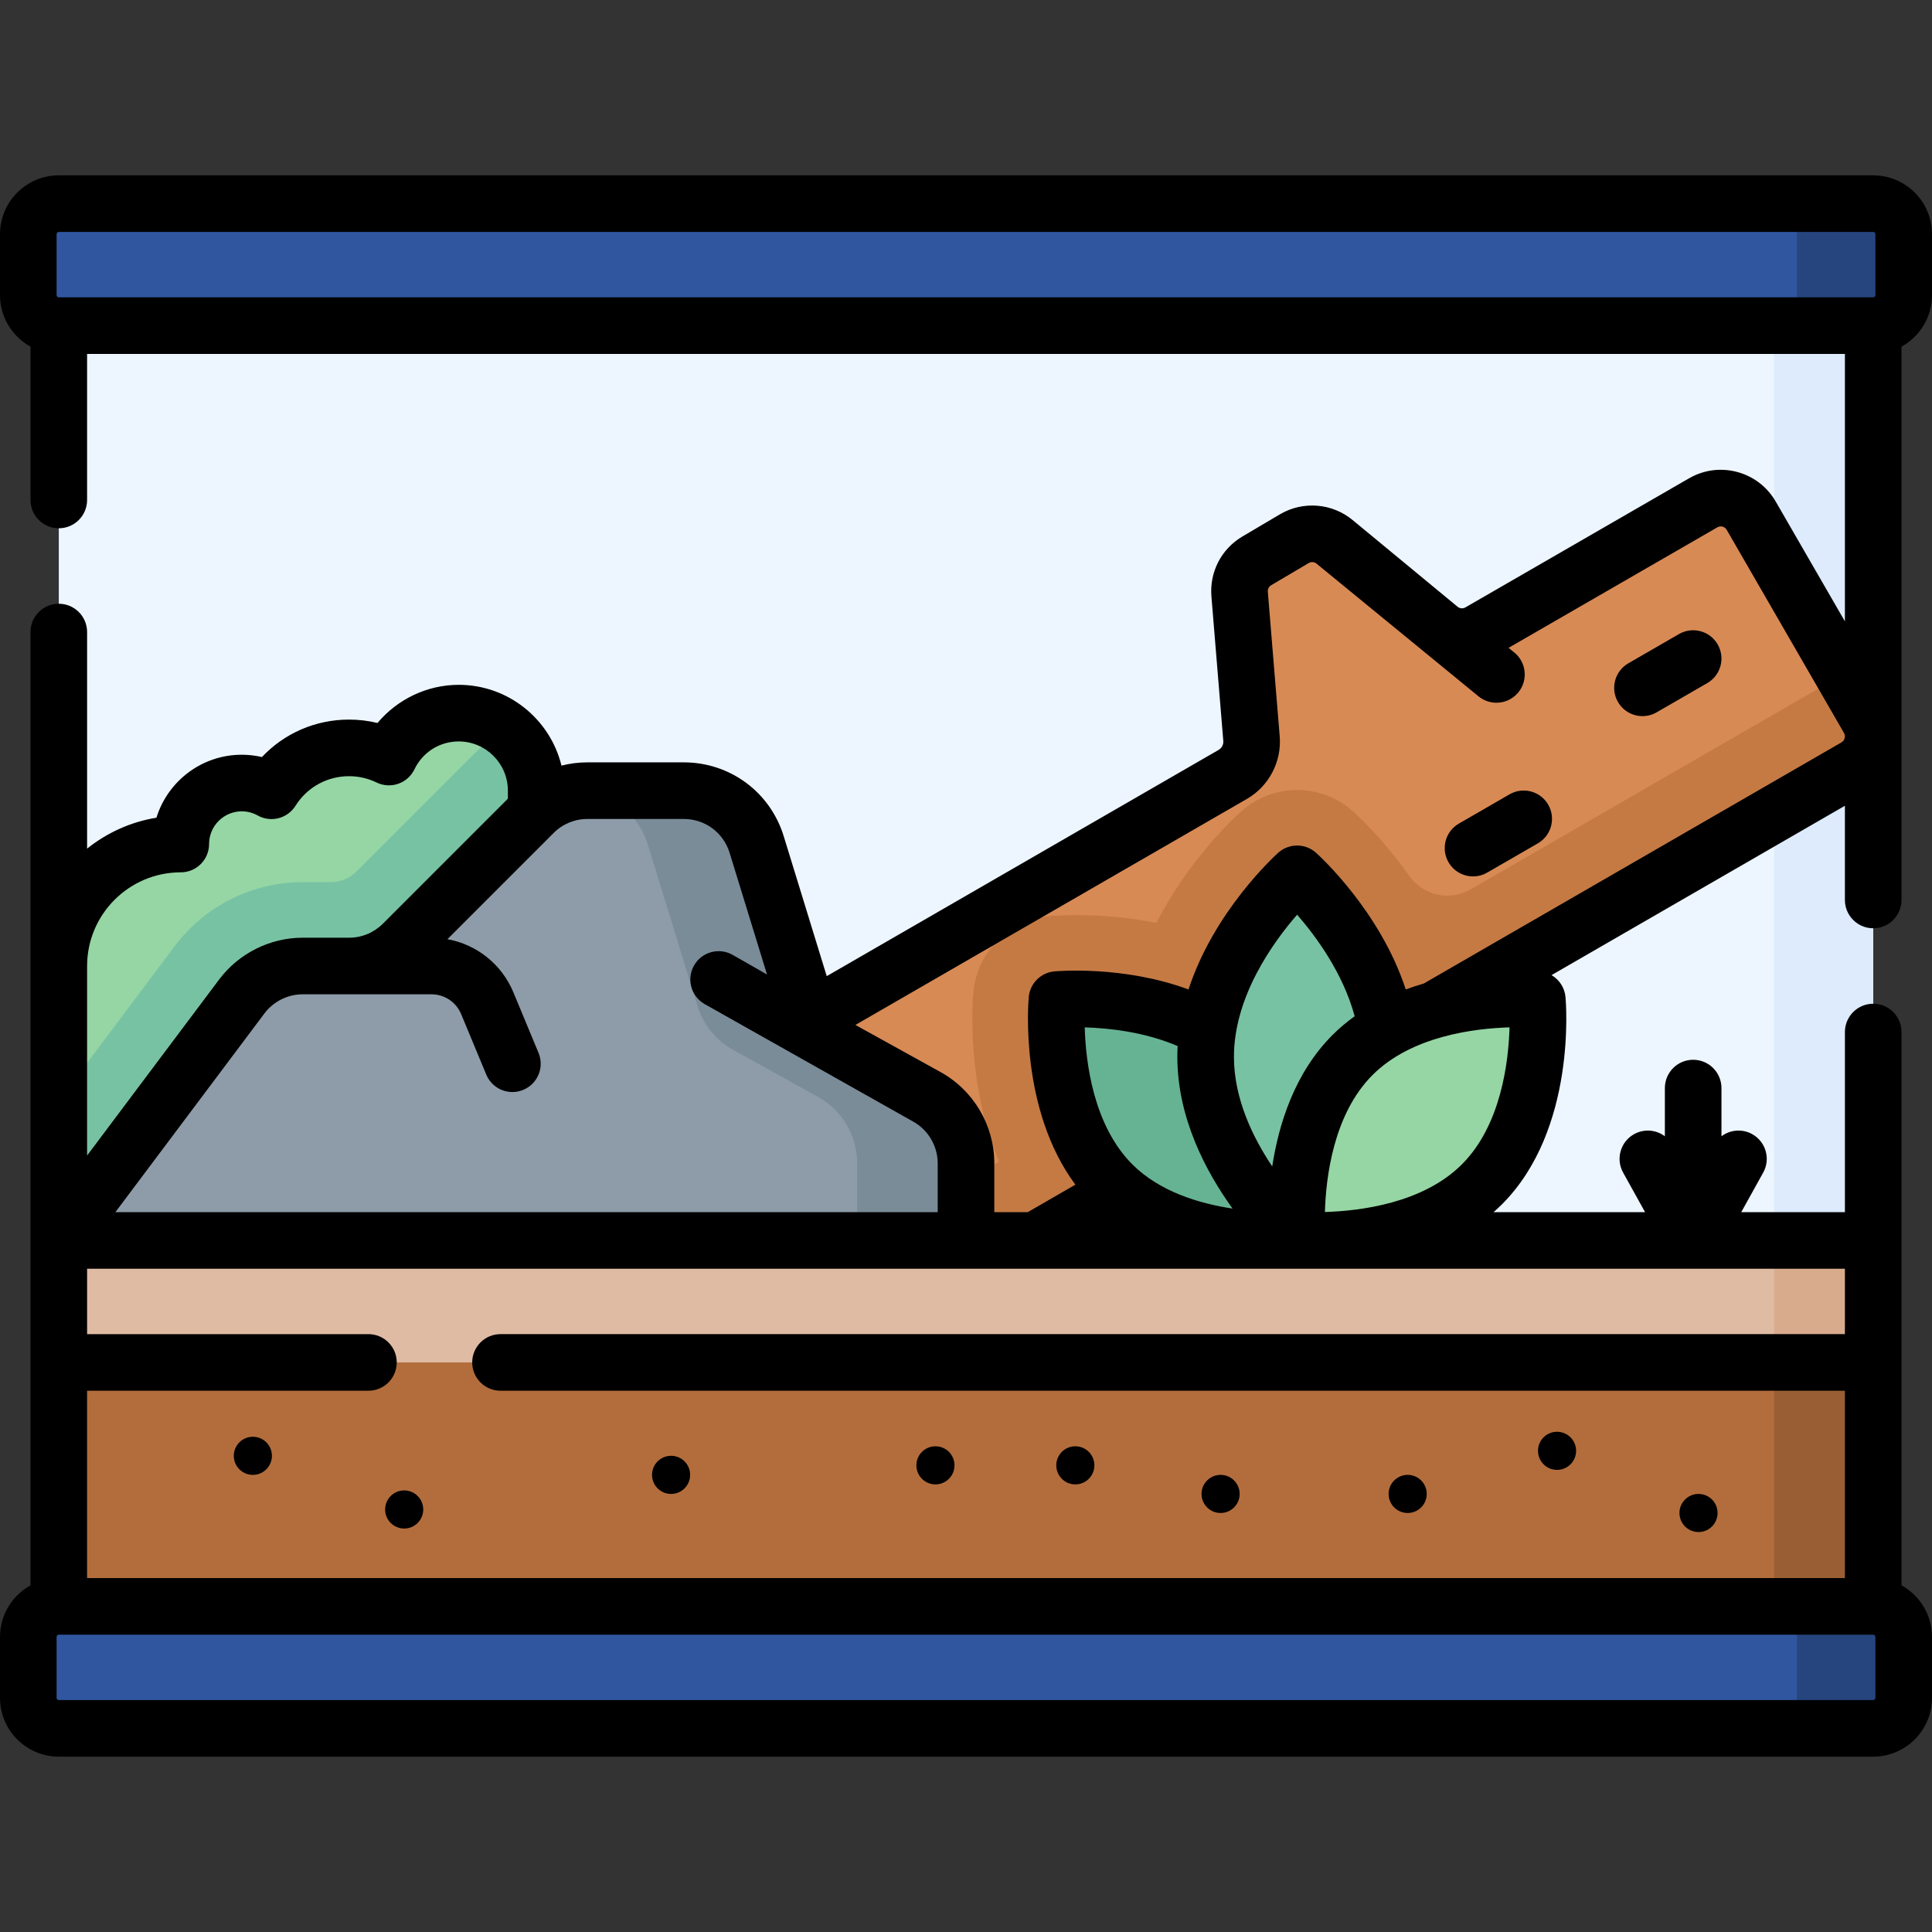 <svg id="Capa_1" enable-background="new 0 0 512 512" height="512" viewBox="0 0 512 512" width="512" xmlns="http://www.w3.org/2000/svg"><rect x="0" y="0" width="512" height="512" fill="#333333" stroke="none"/><g><g><path d="m15.581 86.293h480.837v242.439h-480.837z" fill="#edf6ff"/></g><g><path d="m470.154 86.293h26.264v242.439h-26.264z" fill="#ddebfd"/></g><g><path d="m451.345 133.252-59.246 34.206c-3.375 1.949-7.605 1.595-10.61-.888l-27.804-22.972c-3.031-2.504-7.307-2.84-10.692-.839l-9.927 5.868c-3.077 1.818-4.844 5.234-4.552 8.796l3.143 38.321c.316 3.854-1.618 7.544-4.967 9.478l-139.127 80.325c-4.463 2.577-5.992 8.284-3.416 12.747l31.075 53.823c2.577 4.463 8.284 5.992 12.747 3.416l263.781-152.294c4.463-2.577 5.992-8.284 3.416-12.747l-31.075-53.823c-2.576-4.464-8.283-5.994-12.746-3.417z" fill="#d88a55"/></g><g><path d="m495.167 190.491-6.788-11.757-98.687 56.977c-5.506 3.179-12.529 1.631-16.196-3.563-6.818-9.657-13.453-15.811-14.921-17.125-4.219-3.778-9.523-5.667-14.825-5.667s-10.606 1.889-14.825 5.667c-2.024 1.812-13.875 12.827-22.481 29.542-8.169-1.633-15.668-2.064-21.256-2.064-3.984 0-6.638.226-7.13.271-10.661.983-19.106 9.428-20.09 20.09-.287 3.121-1.83 24.324 6.792 44.979l-55.635 33.717 6.097 10.56c2.577 4.463 8.284 5.992 12.747 3.416l263.781-152.294c4.464-2.579 5.994-8.286 3.417-12.749z" fill="#c57a44"/></g><g><path d="m15.581 256c0-17.853 14.473-32.325 32.325-32.325 0-8.926 7.236-16.163 16.163-16.163 2.862 0 5.545.751 7.876 2.055 4.288-6.83 11.882-11.373 20.542-11.373 3.793 0 7.382.873 10.579 2.426 3.321-6.876 10.34-11.631 18.487-11.631 11.346 0 20.543 9.197 20.543 20.543v119.199h-126.515z" fill="#95d6a4"/></g><g><path d="m142.097 209.533c0-6.647-3.17-12.539-8.066-16.294-3.002 1.789-5.804 3.961-8.34 6.497l-31.188 31.189c-1.826 1.826-4.302 2.851-6.884 2.851h-7.387c-13.354 0-25.929 6.287-33.941 16.971l-30.709 40.946v37.039h126.516v-119.199z" fill="#78c2a4"/></g><g><path d="m15.581 328.732 48.488-64.65c3.815-5.087 9.803-8.081 16.163-8.081h12.256c5.358 0 10.497-2.129 14.286-5.917l34.633-34.633c3.789-3.789 8.928-5.917 14.286-5.917h25.519c8.872 0 16.705 5.787 19.312 14.267l13.128 42.711c1.537 5.001 4.954 9.211 9.533 11.743l22.393 12.386c6.432 3.558 10.424 10.328 10.424 17.679v20.412z" fill="#8d9ca8"/></g><g><path d="m245.576 290.64-22.393-12.386c-4.578-2.532-7.995-6.742-9.533-11.743l-13.128-42.711c-2.607-8.48-10.44-14.267-19.312-14.267h-25.519c-.529 0-1.053.037-1.577.078 8.141.701 15.137 6.269 17.572 14.189l13.128 42.711c1.537 5.001 4.954 9.211 9.533 11.743l22.393 12.386c6.432 3.558 10.424 10.328 10.424 17.679v20.412h28.836v-20.412c0-7.35-3.992-14.121-10.424-17.679z" fill="#7a8c98"/></g><g><path d="m496.419 458.033h-480.838c-4.463 0-8.081-3.618-8.081-8.081v-16.163c0-4.463 3.618-8.081 8.081-8.081h480.837c4.463 0 8.081 3.618 8.081 8.081v16.163c.001 4.462-3.617 8.081-8.08 8.081z" fill="#30569f"/></g><g><path d="m496.419 86.293h-480.838c-4.463 0-8.081-3.618-8.081-8.081v-16.163c0-4.463 3.618-8.081 8.081-8.081h480.837c4.463 0 8.081 3.618 8.081 8.081v16.163c.001 4.463-3.617 8.081-8.08 8.081z" fill="#30569f"/></g><g><path d="m496.419 425.707h-28.285c4.463 0 8.081 3.618 8.081 8.081v16.163c0 4.463-3.618 8.081-8.081 8.081h28.285c4.463 0 8.081-3.618 8.081-8.081v-16.163c0-4.463-3.618-8.081-8.081-8.081z" fill="#26447e"/></g><g><path d="m496.419 53.967h-28.285c4.463 0 8.081 3.618 8.081 8.081v16.163c0 4.463-3.618 8.081-8.081 8.081h28.285c4.463 0 8.081-3.618 8.081-8.081v-16.162c0-4.463-3.618-8.082-8.081-8.082z" fill="#26447e"/></g><g><path d="m15.581 361.057h480.837v64.65h-480.837z" fill="#b36d3c"/></g><g><path d="m15.581 361.057h480.837v64.65h-480.837z" fill="#b36d3c"/></g><g><path d="m15.581 328.732h480.837v32.325h-480.837z" fill="#e0bba4"/></g><g><path d="m470.154 328.732h26.264v32.325h-26.264z" fill="#d8ab8c"/></g><g><path d="m470.154 361.057h26.264v64.65h-26.264z" fill="#995e34"/></g><g><g><path d="m294.782 313.871c17.577 17.577 48.969 14.683 48.969 14.683s2.894-31.392-14.683-48.969-48.969-14.683-48.969-14.683-2.894 31.392 14.683 48.969z" fill="#66b394"/></g><g><path d="m367.995 280.066c0 26.779-24.244 48.488-24.244 48.488s-24.244-21.709-24.244-48.488 24.244-48.488 24.244-48.488 24.244 21.709 24.244 48.488z" fill="#78c2a4"/></g><g><path d="m392.721 313.871c-17.577 17.577-48.969 14.683-48.969 14.683s-2.894-31.392 14.683-48.969 48.969-14.683 48.969-14.683 2.894 31.392-14.683 48.969z" fill="#95d6a4"/></g></g><g><path d="m67.01 380.755c-2.789 0-5.051 2.261-5.051 5.051s2.261 5.051 5.051 5.051 5.051-2.261 5.051-5.051-2.262-5.051-5.051-5.051z"/><circle cx="107.113" cy="400.027" r="5.051"/><circle cx="247.902" cy="388.331" r="5.051"/><path d="m177.845 395.907c2.789 0 5.051-2.261 5.051-5.051s-2.261-5.051-5.051-5.051-5.051 2.261-5.051 5.051 2.262 5.051 5.051 5.051z"/><circle cx="412.632" cy="384.484" r="5.051"/><circle cx="373.046" cy="395.907" r="5.051"/><circle cx="450.125" cy="400.958" r="5.051"/><circle cx="323.469" cy="395.907" r="5.051"/><circle cx="284.973" cy="388.331" r="5.051"/><path d="m496.42 246c4.143 0 7.5-3.357 7.5-7.5v-146.639c4.812-2.655 8.08-7.776 8.08-13.65v-16.162c0-8.592-6.989-15.581-15.581-15.581h-480.838c-8.592 0-15.581 6.989-15.581 15.581v16.162c0 5.873 3.269 10.995 8.08 13.65v40.639c0 4.143 3.357 7.5 7.5 7.5s7.5-3.357 7.5-7.5v-38.707h465.84v70.876l-18.328-31.738c-2.241-3.896-5.867-6.685-10.209-7.851-4.348-1.166-8.891-.566-12.782 1.685l-59.258 34.204c-.651.375-1.47.308-2.062-.172l-.079-.064c-.005-.004-.011-.008-.016-.012l-27.72-22.896c-5.446-4.513-13.197-5.121-19.281-1.521l-9.929 5.869c-5.579 3.298-8.729 9.364-8.22 15.861l3.151 38.326c.078.96-.409 1.89-1.242 2.371l-103.852 59.959-11.401-37.094c-3.597-11.701-14.238-19.563-26.48-19.563h-25.519c-2.359 0-4.671.296-6.898.864-2.988-12.272-14.063-21.411-27.236-21.411-8.367 0-16.259 3.822-21.52 10.112-2.45-.598-4.975-.899-7.553-.899-8.877 0-17.14 3.626-23.069 9.928-1.749-.406-3.544-.614-5.347-.614-10.62 0-19.628 7.033-22.613 16.686-6.874 1.124-13.157 4.021-18.376 8.194v-57.393c0-4.143-3.357-7.5-7.5-7.5s-7.5 3.357-7.5 7.5v252.639c-4.812 2.655-8.081 7.777-8.081 13.65v16.162c0 8.592 6.989 15.581 15.581 15.581h480.838c8.592 0 15.581-6.989 15.581-15.581v-16.162c0-5.873-3.269-10.995-8.08-13.65v-146.639c0-4.143-3.357-7.5-7.5-7.5s-7.5 3.357-7.5 7.5v47.731h-27.473l5.817-10.478c2.011-3.621.705-8.188-2.916-10.197-2.669-1.483-5.849-1.158-8.144.564v-12.77c0-4.143-3.357-7.5-7.5-7.5s-7.5 3.357-7.5 7.5v12.77c-2.294-1.722-5.473-2.047-8.144-.563-3.621 2.01-4.927 6.576-2.916 10.197l5.817 10.478h-40.15c.752-.66 1.494-1.339 2.212-2.057 19.837-19.838 16.979-53.537 16.849-54.962-.229-2.481-1.656-4.605-3.699-5.795l77.746-44.884v24.966c.001 4.143 3.358 7.5 7.501 7.5zm-315.209-28.968c5.613 0 10.493 3.605 12.143 8.971l9.912 32.248-9.102-5.195c-3.598-2.055-8.178-.803-10.231 2.796-2.054 3.598-.802 8.179 2.796 10.231l55.219 31.12c4.042 2.236 6.554 6.496 6.554 11.116v12.912h-217.921l39.488-52.65c2.387-3.182 6.186-5.081 10.162-5.081h34.119c3.447 0 6.53 2.058 7.854 5.241l6.661 16.035c1.198 2.885 3.988 4.625 6.929 4.625.959 0 1.934-.186 2.874-.576 3.825-1.589 5.639-5.978 4.049-9.803l-6.661-16.036c-3.105-7.474-9.724-12.687-17.485-14.093l28.139-28.139c2.399-2.4 5.59-3.722 8.982-3.722zm-158.13 38.968c0-13.688 11.137-24.825 24.825-24.825 4.143 0 7.5-3.357 7.5-7.5 0-4.776 3.887-8.663 8.663-8.663 1.496 0 2.916.37 4.223 1.099 3.485 1.947 7.888.82 10.01-2.562 3.083-4.915 8.386-7.85 14.184-7.85 2.567 0 5.026.562 7.309 1.671 1.793.871 3.859.992 5.742.338 1.883-.655 3.427-2.033 4.292-3.829 2.196-4.56 6.691-7.393 11.729-7.393 7.188 0 13.036 5.853 13.036 13.047v2.123l-33.123 33.124c-2.4 2.399-5.591 3.721-8.983 3.721h-12.257c-8.673 0-16.958 4.143-22.162 11.081l-34.989 46.651v-50.214c0-.006.001-.012.001-.019zm473.919 193.951c0 .32-.261.581-.581.581h-480.838c-.32 0-.581-.261-.581-.581v-16.162c0-.317.255-.573.569-.58.004 0 .007.001.011.001.02 0 .038-.003.058-.003h480.724c.02 0 .039.003.058.003.004 0 .007-.001.011-.001.315.007.569.263.569.58zm-8.08-113.72v17.328h-356.282c-4.143 0-7.5 3.357-7.5 7.5s3.357 7.5 7.5 7.5h356.282v49.647h-465.84v-49.646h74.558c4.143 0 7.5-3.357 7.5-7.5s-3.357-7.5-7.5-7.5h-74.558v-17.328h465.84zm-161.913-56.169c0-15.933 10.322-30.275 16.744-37.657 4.936 5.671 12.16 15.447 15.25 26.902-2.052 1.475-4.022 3.125-5.871 4.974-10.053 10.053-14.272 23.661-15.977 34.83-5.184-7.729-10.146-18.003-10.146-29.049zm-.366 40.225c-8.809-1.326-19.31-4.469-26.559-11.719-10.346-10.346-12.356-27.062-12.619-36.304 6.223.181 15.831 1.167 24.623 4.957-.051.94-.079 1.887-.079 2.841 0 16.164 7.551 30.41 14.634 40.225zm60.776-11.72c-10.346 10.347-27.062 12.359-36.303 12.623.266-9.246 2.279-25.958 12.624-36.302 10.346-10.347 27.062-12.359 36.303-12.624-.265 9.247-2.279 25.96-12.624 36.303zm100.583-111.822-110.672 63.893c-1.591.464-3.191.988-4.79 1.581-6.792-20.821-23-35.531-23.784-36.233-2.847-2.548-7.157-2.55-10.006 0-.861.772-17.001 15.449-23.778 36.237-17.158-6.37-34.695-4.872-35.556-4.793-3.599.331-6.449 3.181-6.781 6.779-.121 1.306-2.523 29.728 12.354 49.737l-12.618 7.285h-8.869v-12.912c0-10.076-5.477-19.365-14.294-24.241l-22.318-12.345-.104-.06c-.03-.017-.057-.037-.087-.054l103.748-59.898c5.831-3.366 9.242-9.877 8.691-16.589l-3.149-38.3c-.056-.716.289-1.386.9-1.747l9.933-5.871c.656-.39 1.49-.325 2.084.167l42.959 35.19c1.387 1.118 3.051 1.662 4.704 1.662 2.189 0 4.36-.954 5.843-2.791 2.601-3.224 2.095-7.945-1.129-10.547l-1.5-1.21 55.326-31.934c.543-.314 1.055-.274 1.389-.185.329.089.786.306 1.101.854l31.073 53.809c.506.882.206 2.01-.67 2.516zm-473-134.696c0-.32.261-.581.581-.581h480.838c.32 0 .581.261.581.581v16.162c0 .317-.255.573-.569.58-.004 0-.007-.001-.011-.001-.02 0-.039.003-.058.003h-480.724c-.02 0-.039-.003-.058-.003-.004 0-.007.001-.011.001-.314-.007-.569-.263-.569-.58z"/><path d="m444.955 168.028-13.433 7.756c-3.587 2.071-4.816 6.658-2.745 10.245 1.39 2.406 3.91 3.751 6.502 3.751 1.272 0 2.562-.324 3.743-1.006l13.433-7.756c3.587-2.071 4.816-6.658 2.745-10.245s-6.659-4.815-10.245-2.745z"/><path d="m400.048 210.505-13.433 7.756c-3.587 2.071-4.816 6.658-2.745 10.245 1.39 2.406 3.91 3.751 6.502 3.751 1.272 0 2.562-.324 3.743-1.006l13.433-7.756c3.587-2.071 4.816-6.658 2.745-10.245-2.072-3.588-6.659-4.815-10.245-2.745z"/></g></g></svg>